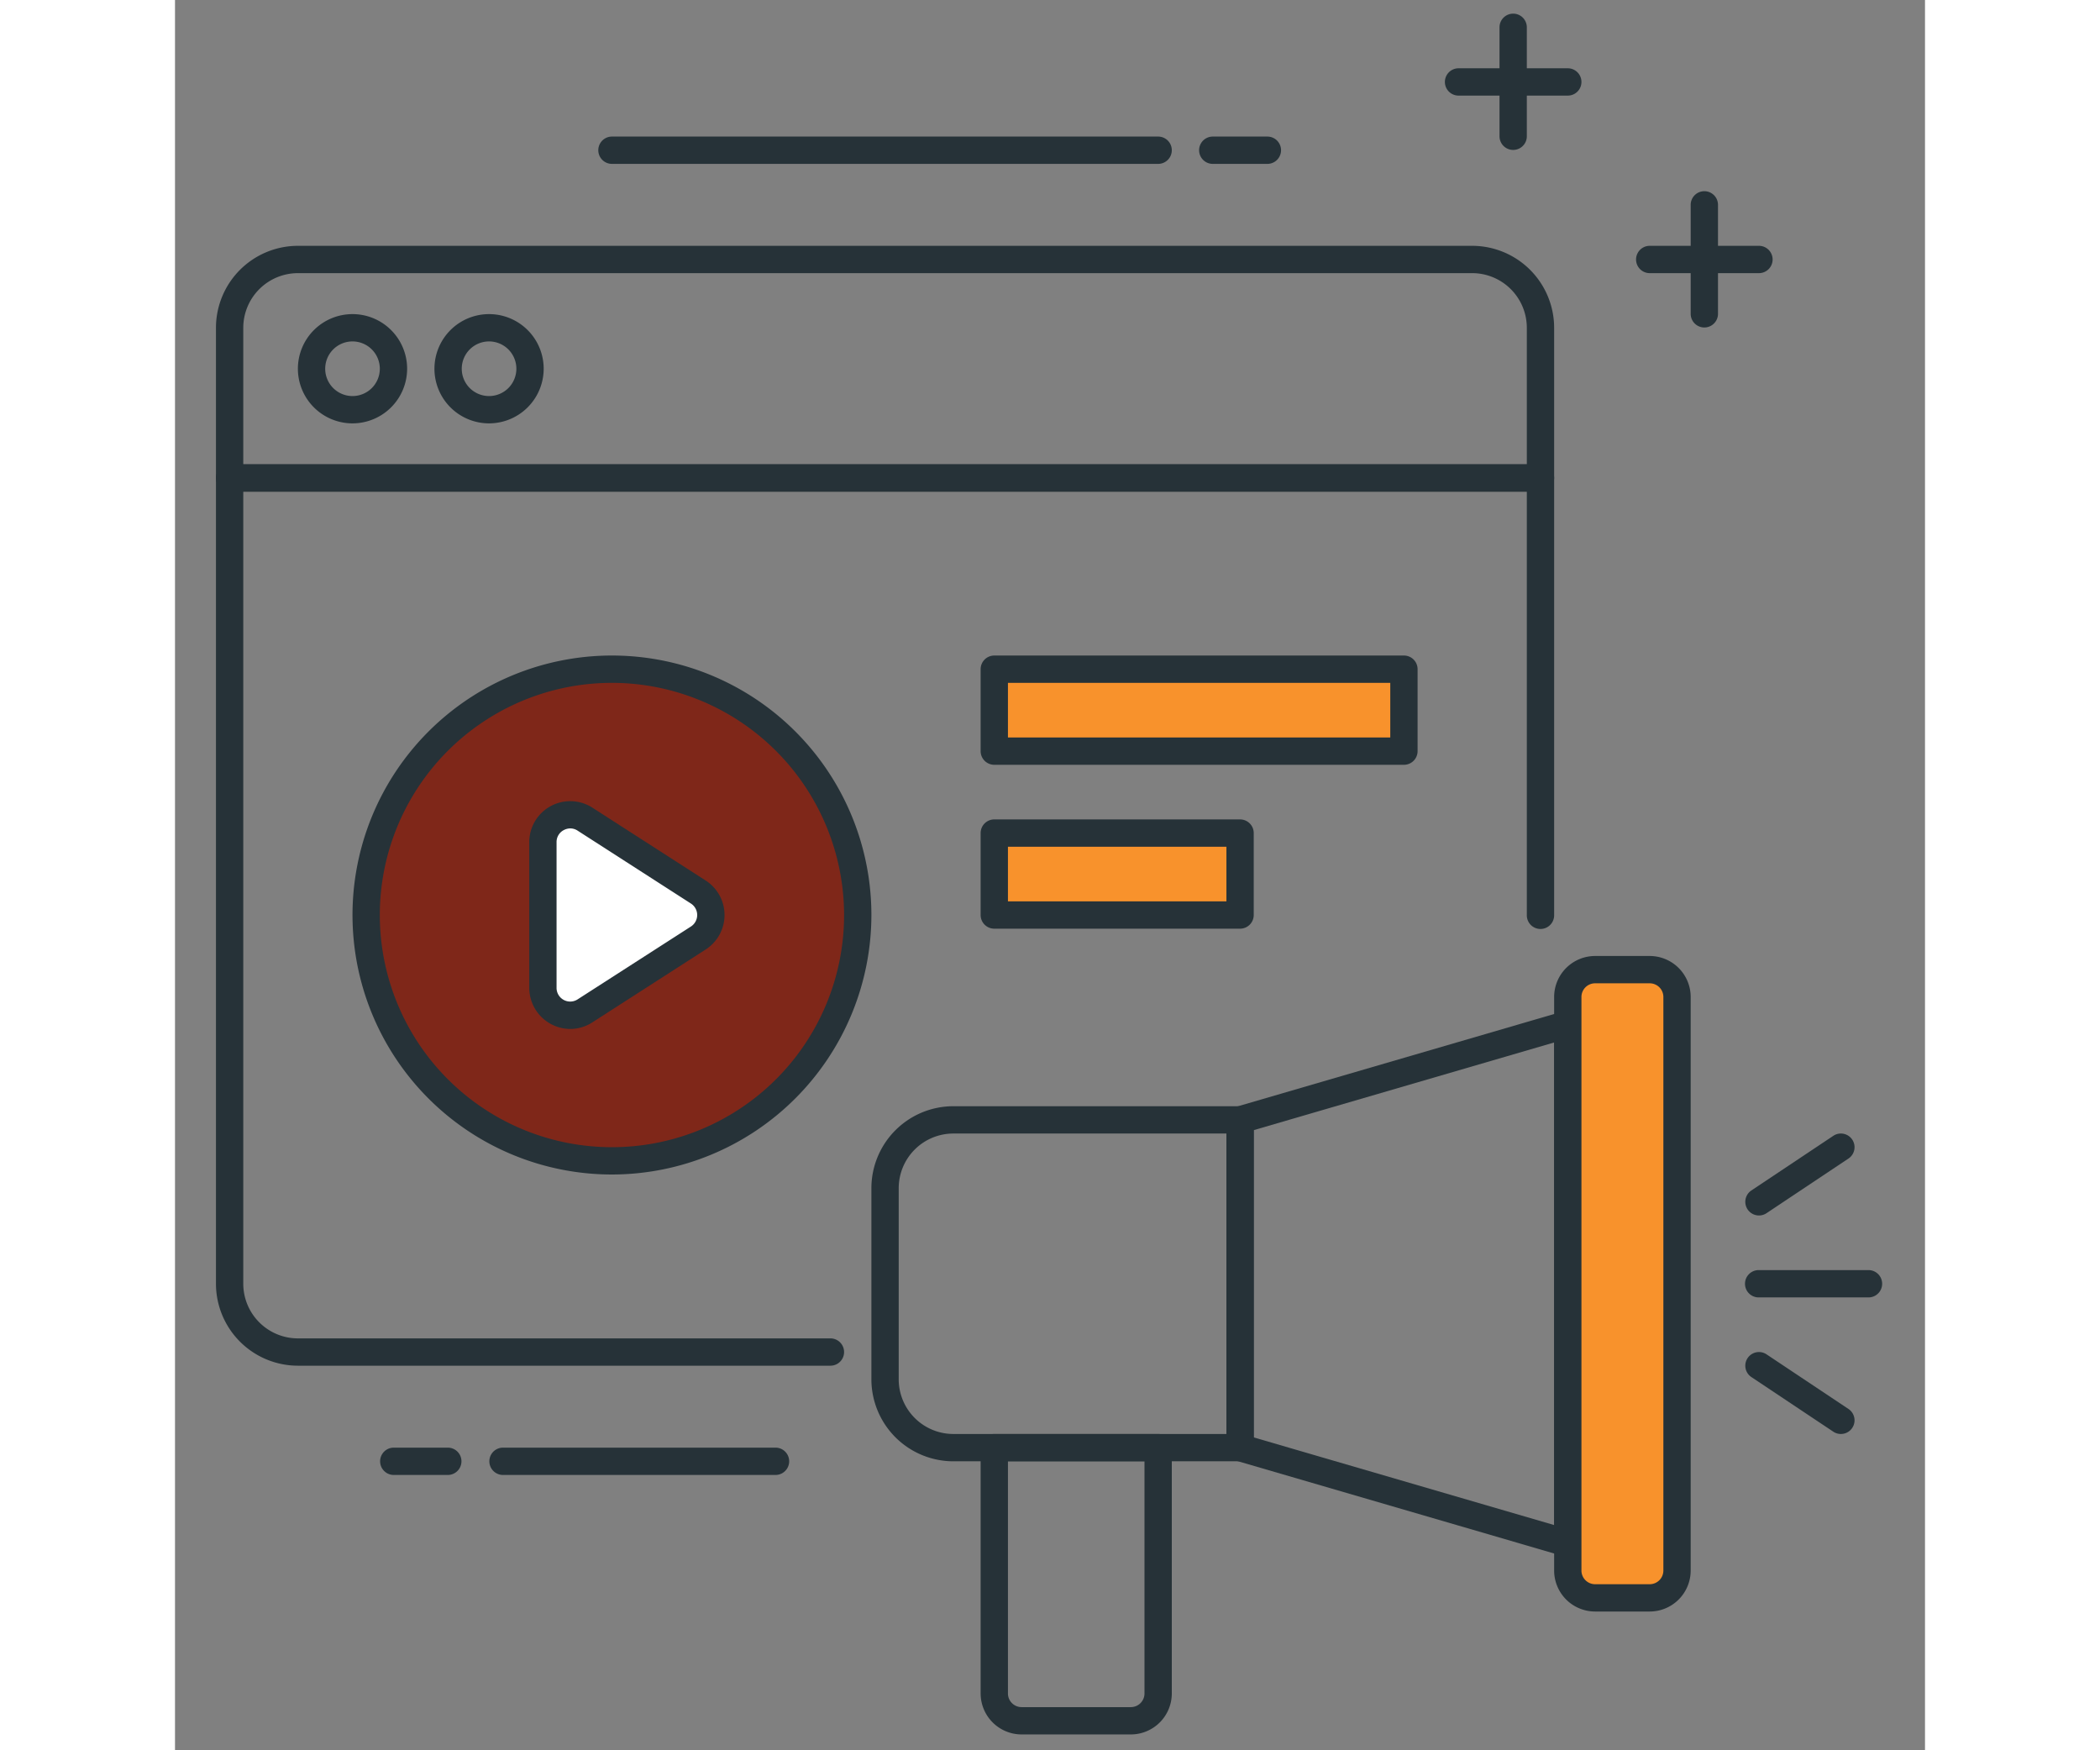 <svg id="_Group_" data-name="&lt;Group&gt;" xmlns="http://www.w3.org/2000/svg" width="120" height="100" viewBox="0 0 267 267">
  <rect x="0" y="0" width="267" height="267" fill="#808080" stroke="none"/>
  <defs>
    <style>
      .cls-1 {
        fill: #263238;
      }

      .cls-1, .cls-2, .cls-4 {
        fill-rule: evenodd;
      }

      .cls-2 {
        fill: #f8922c;
      }

      .cls-3 {
        fill: #7f2719;
      }

      .cls-4 {
        fill: #fff;
      }
    </style>
  </defs>
  <g id="_Group_2" data-name="&lt;Group&gt;">
    <path id="Compound_Shape" data-name="Compound Shape" class="cls-1" d="M118.75,172.917a8.342,8.342,0,0,0-8.333,8.333v29.167a8.342,8.342,0,0,0,8.333,8.333h41.667V172.917H118.75Zm43.75,50H118.75a12.514,12.514,0,0,1-12.5-12.5V181.25a12.514,12.514,0,0,1,12.5-12.5H162.5a2.082,2.082,0,0,1,2.083,2.083v50A2.082,2.082,0,0,1,162.5,222.917Z"/>
  </g>
  <g id="_Group_3" data-name="&lt;Group&gt;">
    <path id="Compound_Shape-2" data-name="Compound Shape" class="cls-1" d="M164.583,219.271l45.834,13.369V159.027L164.583,172.4v46.875ZM212.5,237.5a2.032,2.032,0,0,1-.582-0.083l-50-14.584a2.081,2.081,0,0,1-1.5-2v-50a2.082,2.082,0,0,1,1.5-2l50-14.583a2.084,2.084,0,0,1,2.665,2v79.167A2.085,2.085,0,0,1,212.5,237.5Z"/>
  </g>
  <g id="_Group_4" data-name="&lt;Group&gt;">
    <path id="Compound_Shape-3" data-name="Compound Shape" class="cls-1" d="M127.083,222.917v35.416a2.087,2.087,0,0,0,2.084,2.084h16.666a2.087,2.087,0,0,0,2.084-2.084V222.917H127.083Zm18.75,41.666H129.167a6.256,6.256,0,0,1-6.25-6.25v-37.5A2.082,2.082,0,0,1,125,218.75h25a2.082,2.082,0,0,1,2.083,2.083v37.5A6.256,6.256,0,0,1,145.833,264.583Z"/>
  </g>
  <g id="_Group_5" data-name="&lt;Group&gt;">
    <path id="Compound_Shape-4" data-name="Compound Shape" class="cls-2" d="M225,243.749h-8.333a4.166,4.166,0,0,1-4.167-4.166v-87.5a4.167,4.167,0,0,1,4.167-4.167H225a4.167,4.167,0,0,1,4.167,4.167v87.5A4.167,4.167,0,0,1,225,243.749Z"/>
    <path id="Compound_Shape-5" data-name="Compound Shape" class="cls-1" d="M216.667,150a2.086,2.086,0,0,0-2.084,2.083v87.5a2.087,2.087,0,0,0,2.084,2.084H225a2.086,2.086,0,0,0,2.083-2.084v-87.5A2.086,2.086,0,0,0,225,150h-8.333ZM225,245.833h-8.333a6.256,6.256,0,0,1-6.25-6.25v-87.5a6.257,6.257,0,0,1,6.25-6.25H225a6.257,6.257,0,0,1,6.25,6.25v87.5A6.257,6.257,0,0,1,225,245.833Z"/>
  </g>
  <path id="Compound_Shape-6" data-name="Compound Shape" class="cls-1" d="M258.333,193.75H241.667a2.084,2.084,0,1,0,0,4.167h16.666A2.084,2.084,0,1,0,258.333,193.75Z"/>
  <path id="Compound_Shape-7" data-name="Compound Shape" class="cls-1" d="M255.9,173.844a2.081,2.081,0,0,0-2.889-.577l-12.5,8.333a2.083,2.083,0,1,0,2.311,3.467l12.5-8.334A2.083,2.083,0,0,0,255.9,173.844Z"/>
  <path id="Compound_Shape-8" data-name="Compound Shape" class="cls-1" d="M255.322,214.933l-12.5-8.333a2.083,2.083,0,0,0-2.311,3.467l12.5,8.333A2.083,2.083,0,1,0,255.322,214.933Z"/>
  <path id="Compound_Shape-9" data-name="Compound Shape" class="cls-1" d="M208.333,70.833h-200A2.082,2.082,0,0,0,6.25,72.917V195.833a12.514,12.514,0,0,0,12.5,12.5H100a2.083,2.083,0,0,0,0-4.166H18.75a8.343,8.343,0,0,1-8.333-8.334V75H206.25v64.583a2.084,2.084,0,1,0,4.167,0V72.917A2.082,2.082,0,0,0,208.333,70.833Z"/>
  <g id="_Group_6" data-name="&lt;Group&gt;">
    <path id="Compound_Shape-10" data-name="Compound Shape" class="cls-1" d="M10.417,70.833H206.25V50a8.343,8.343,0,0,0-8.333-8.333H18.75A8.343,8.343,0,0,0,10.417,50V70.833ZM208.333,75h-200A2.082,2.082,0,0,1,6.25,72.917V50a12.514,12.514,0,0,1,12.5-12.5H197.917a12.514,12.514,0,0,1,12.5,12.5V72.917A2.082,2.082,0,0,1,208.333,75Z"/>
  </g>
  <g id="_Group_7" data-name="&lt;Group&gt;">
    <path id="Compound_Shape-11" data-name="Compound Shape" class="cls-1" d="M27.083,52.083A4.167,4.167,0,1,0,31.25,56.25,4.171,4.171,0,0,0,27.083,52.083Zm0,12.5a8.333,8.333,0,1,1,8.333-8.333A8.343,8.343,0,0,1,27.083,64.583Z"/>
  </g>
  <g id="_Group_8" data-name="&lt;Group&gt;">
    <path id="Compound_Shape-12" data-name="Compound Shape" class="cls-1" d="M47.917,52.083a4.167,4.167,0,1,0,4.167,4.167A4.171,4.171,0,0,0,47.917,52.083Zm0,12.5A8.333,8.333,0,1,1,56.25,56.25,8.343,8.343,0,0,1,47.917,64.583Z"/>
  </g>
  <path id="Compound_Shape-13" data-name="Compound Shape" class="cls-1" d="M212.5,10.417H195.833a2.083,2.083,0,0,0,0,4.167H212.5A2.083,2.083,0,0,0,212.5,10.417Z"/>
  <path id="Compound_Shape-14" data-name="Compound Shape" class="cls-1" d="M204.167,2.083a2.082,2.082,0,0,0-2.084,2.083V20.833a2.084,2.084,0,0,0,4.167,0V4.167A2.082,2.082,0,0,0,204.167,2.083Z"/>
  <path id="Compound_Shape-15" data-name="Compound Shape" class="cls-1" d="M241.667,37.5H225a2.083,2.083,0,0,0,0,4.167h16.667A2.083,2.083,0,0,0,241.667,37.5Z"/>
  <path id="Compound_Shape-16" data-name="Compound Shape" class="cls-1" d="M233.333,29.167a2.082,2.082,0,0,0-2.083,2.083V47.917a2.084,2.084,0,0,0,4.167,0V31.25A2.082,2.082,0,0,0,233.333,29.167Z"/>
  <path id="Compound_Shape-17" data-name="Compound Shape" class="cls-1" d="M41.667,220.833H33.333a2.084,2.084,0,0,0,0,4.167h8.333A2.084,2.084,0,0,0,41.667,220.833Z"/>
  <path id="Compound_Shape-18" data-name="Compound Shape" class="cls-1" d="M91.667,220.833H50A2.084,2.084,0,0,0,50,225H91.667A2.084,2.084,0,0,0,91.667,220.833Z"/>
  <path id="Compound_Shape-19" data-name="Compound Shape" class="cls-1" d="M166.667,20.833h-8.334a2.083,2.083,0,0,0,0,4.167h8.334A2.083,2.083,0,0,0,166.667,20.833Z"/>
  <path id="Compound_Shape-20" data-name="Compound Shape" class="cls-1" d="M150,20.833H66.667a2.083,2.083,0,1,0,0,4.167H150A2.083,2.083,0,0,0,150,20.833Z"/>
  <g id="_Group_9" data-name="&lt;Group&gt;">
    <circle id="Compound_Shape-21" data-name="Compound Shape" class="cls-3" cx="66.656" cy="139.594" r="37.5"/>
    <path id="Compound_Shape-22" data-name="Compound Shape" class="cls-1" d="M66.667,104.167a35.417,35.417,0,1,0,35.416,35.416A35.457,35.457,0,0,0,66.667,104.167Zm0,75a39.584,39.584,0,1,1,39.583-39.584A39.628,39.628,0,0,1,66.667,179.167Z"/>
  </g>
  <g id="_Group_10" data-name="&lt;Group&gt;">
    <path id="Compound_Shape-23" data-name="Compound Shape" class="cls-4" d="M79.847,136.078L62.552,124.96a4.166,4.166,0,0,0-6.42,3.505V150.7a4.167,4.167,0,0,0,6.42,3.5l17.295-11.118A4.167,4.167,0,0,0,79.847,136.078Z"/>
    <path id="Compound_Shape-24" data-name="Compound Shape" class="cls-1" d="M60.315,126.373a2.153,2.153,0,0,0-1.013.263,2.038,2.038,0,0,0-1.087,1.829V150.7a2.082,2.082,0,0,0,3.211,1.752l17.293-11.117a2.084,2.084,0,0,0,0-3.5h0L61.426,126.711A2.024,2.024,0,0,0,60.315,126.373Zm-0.008,30.591a6.286,6.286,0,0,1-6.258-6.264V128.465a6.253,6.253,0,0,1,9.631-5.259l17.293,11.12a6.249,6.249,0,0,1,0,10.512L63.68,155.957A6.226,6.226,0,0,1,60.307,156.964Z"/>
  </g>
  <g id="_Group_11" data-name="&lt;Group&gt;">
    <path id="Compound_Shape-25" data-name="Compound Shape" class="cls-2" d="M187.5,114.583H125v-12.5h62.5v12.5Z"/>
    <path id="Compound_Shape-26" data-name="Compound Shape" class="cls-1" d="M127.083,112.5h58.334v-8.333H127.083V112.5Zm60.417,4.167H125a2.082,2.082,0,0,1-2.083-2.084v-12.5A2.082,2.082,0,0,1,125,100h62.5a2.082,2.082,0,0,1,2.083,2.083v12.5A2.082,2.082,0,0,1,187.5,116.667Z"/>
  </g>
  <g id="_Group_12" data-name="&lt;Group&gt;">
    <path id="Compound_Shape-27" data-name="Compound Shape" class="cls-2" d="M162.5,139.583H125v-12.5h37.5v12.5Z"/>
    <path id="Compound_Shape-28" data-name="Compound Shape" class="cls-1" d="M127.083,137.5h33.334v-8.333H127.083V137.5Zm35.417,4.167H125a2.082,2.082,0,0,1-2.083-2.084v-12.5A2.082,2.082,0,0,1,125,125h37.5a2.082,2.082,0,0,1,2.083,2.083v12.5A2.082,2.082,0,0,1,162.5,141.667Z"/>
  </g>
</svg>
